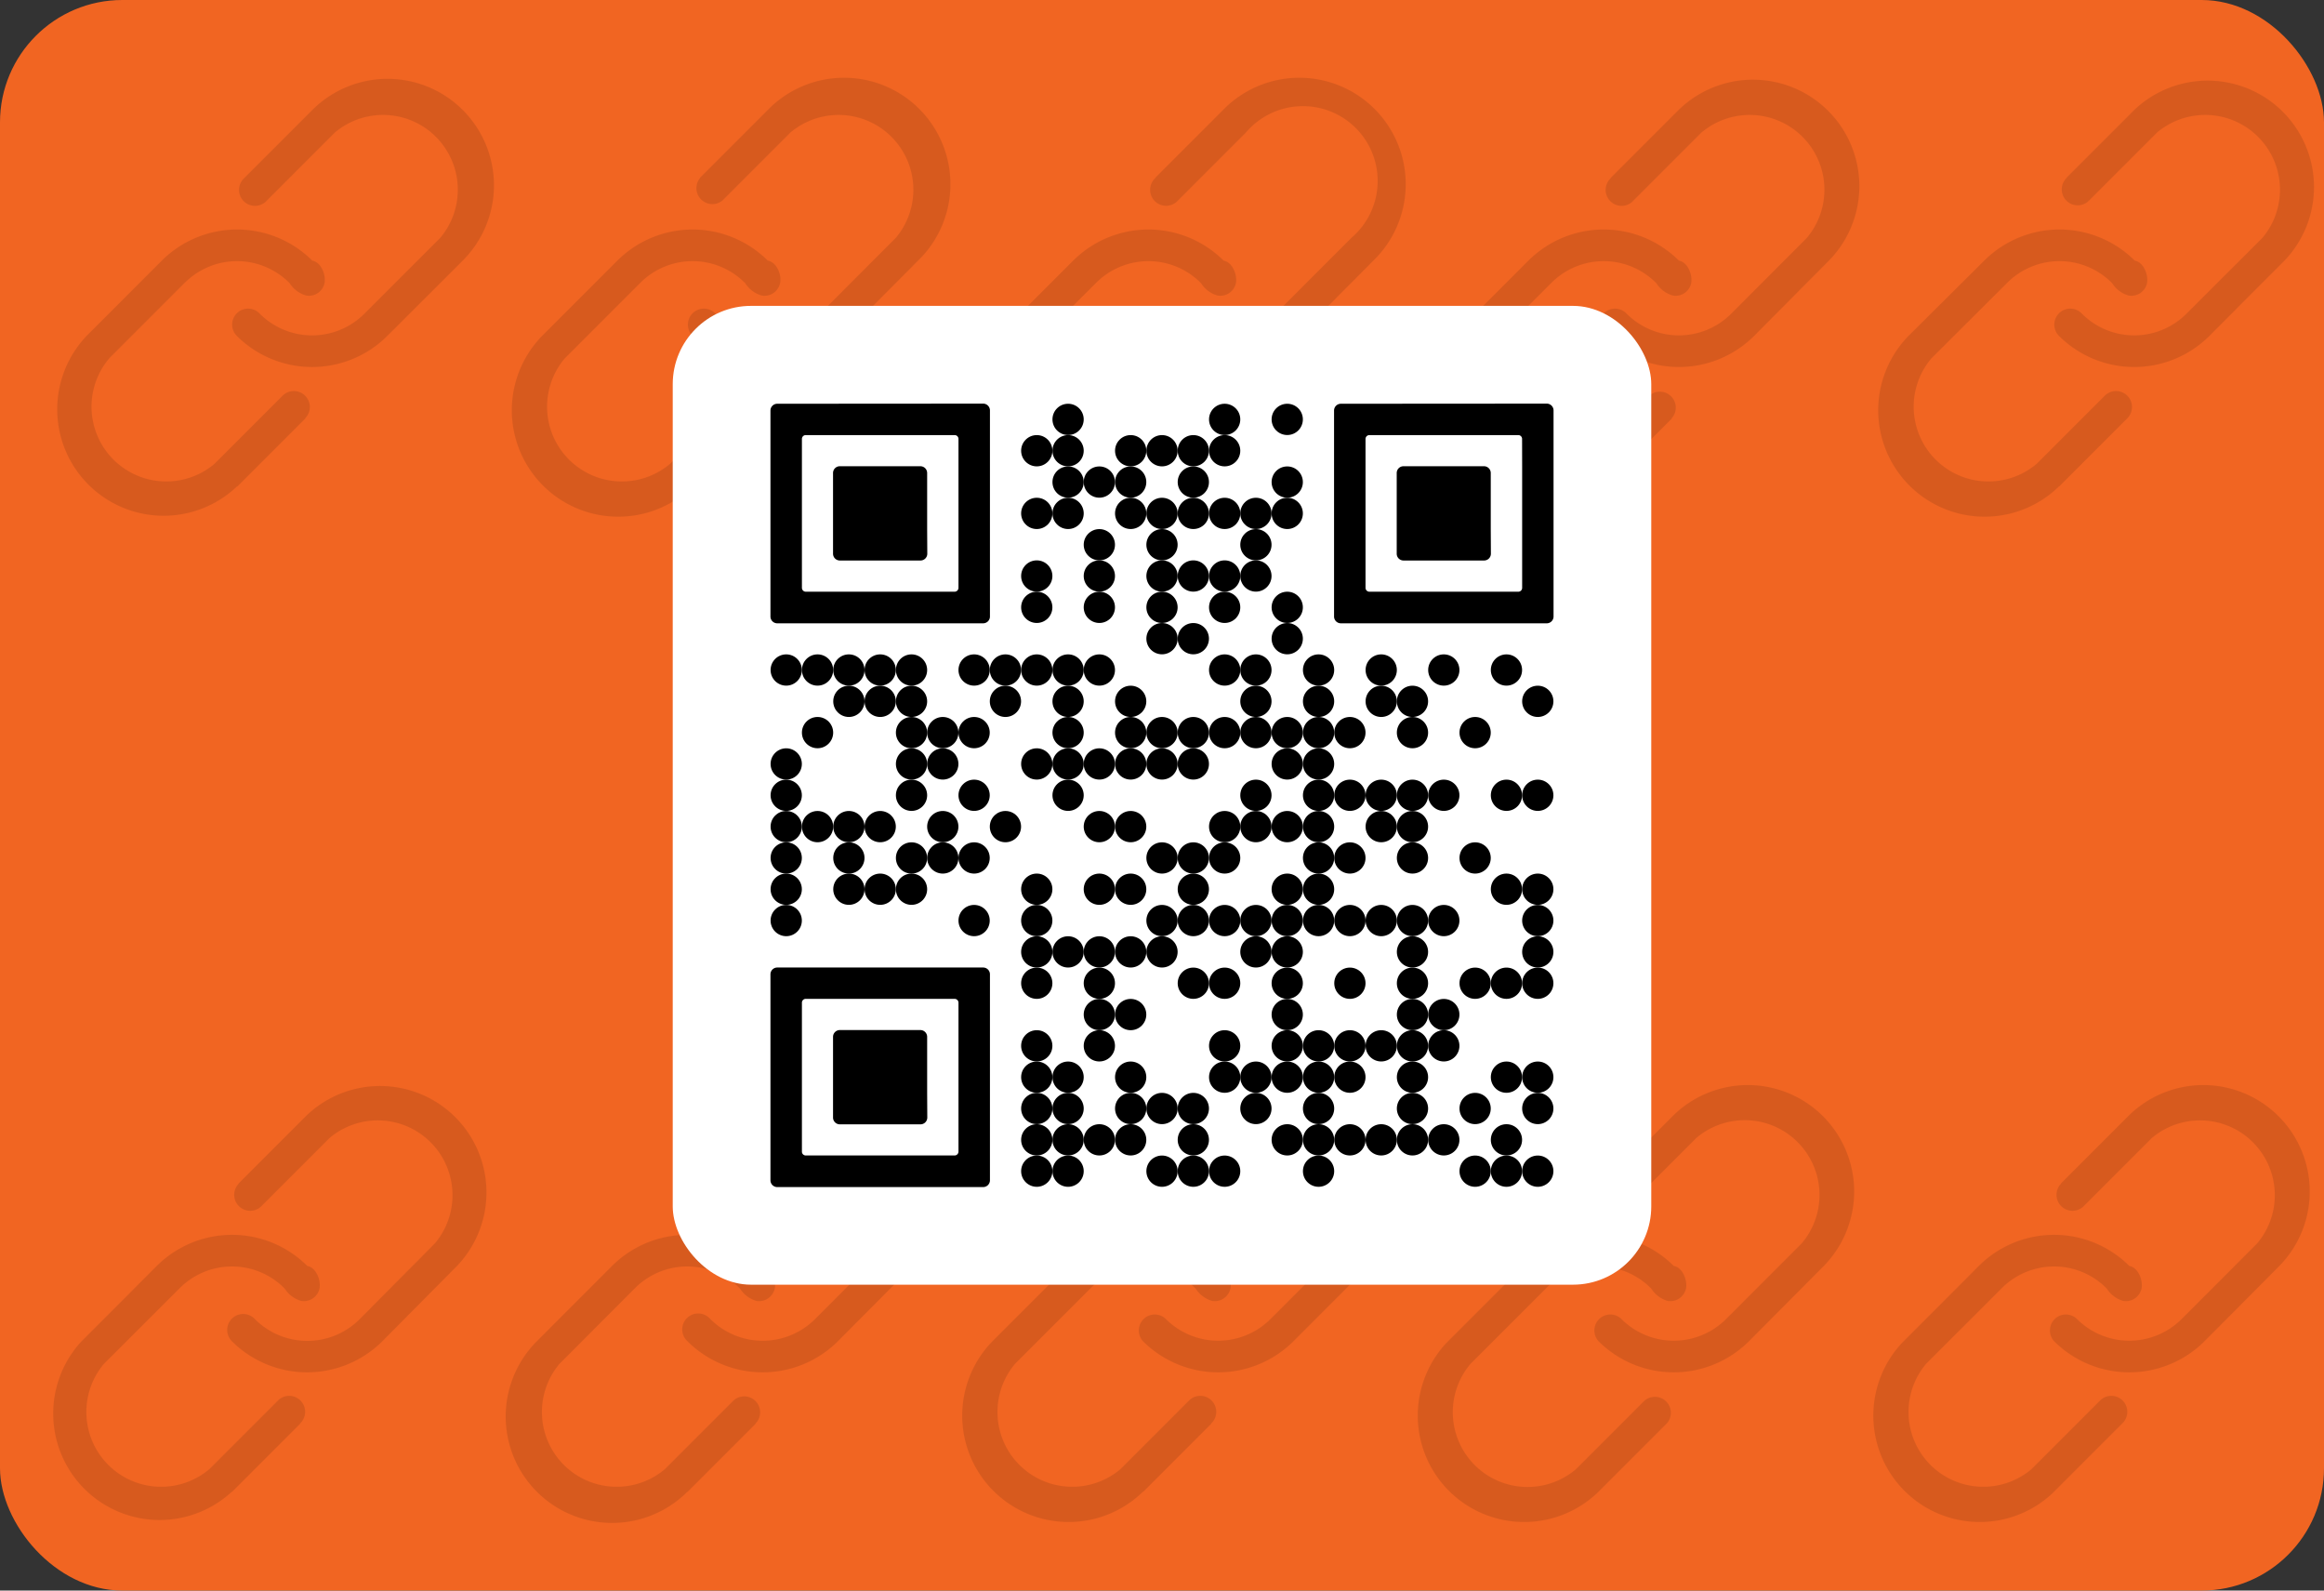 <svg xmlns="http://www.w3.org/2000/svg" viewBox="0 0 342 234"><rect x="0" y="0" width="342" height="234" fill="#333333" stroke="none"/><defs><style>.cls-1{fill:#f16522;}.cls-2{opacity:0.21;}.cls-3{opacity:0.5;}.cls-4{fill:#fff;}</style></defs><g id="Layer_2" data-name="Layer 2"><g id="orange_export_qr_with_background" data-name="orange export qr with background"><rect id="background" class="cls-1" width="342" height="234" rx="18"/><g id="link_icons" data-name="link icons" class="cls-2"><path class="cls-3" d="M34.88,71.56A15.66,15.66,0,0,1,12.74,49.42L23.81,38.34a15.69,15.69,0,0,1,22.15,0c1.27.23,2,2,1.81,3.24a2.34,2.34,0,0,1-2.71,1.9,4.25,4.25,0,0,1-2.43-1.81,10.87,10.87,0,0,0-15.5,0L16.06,52.74a11,11,0,0,0,15.5,15.5l10-10a2.35,2.35,0,0,1,3.37,3.28s0,0,0,.05l-10,10ZM57,49.42a15.69,15.69,0,0,1-22.15,0,2.35,2.35,0,0,1,3.32-3.33h0a10.88,10.88,0,0,0,15.51,0L64.78,35a11,11,0,0,0-15.5-15.5l-10,10a2.35,2.35,0,1,1-3.37-3.27l.05-.05,10-10A15.66,15.66,0,1,1,68.1,38.34Z"/><path class="cls-3" d="M101.92,71.56A15.66,15.66,0,0,1,79.77,49.42L90.85,38.34a15.68,15.68,0,0,1,22.14,0c1.28.23,2.05,2,1.82,3.24a2.34,2.34,0,0,1-2.72,1.9,4.26,4.26,0,0,1-2.42-1.81,10.87,10.87,0,0,0-15.5,0L83.1,52.74a11,11,0,0,0,15.5,15.5l10-10a2.35,2.35,0,0,1,3.37,3.28l0,.05-10,10Zm22.15-22.14a15.69,15.69,0,0,1-22.15,0,2.35,2.35,0,0,1,3.32-3.33h0a10.87,10.87,0,0,0,15.5,0L131.82,35a11,11,0,0,0-15.5-15.5l-10,10A2.35,2.35,0,0,1,103,26.21l0-.05,10-10a15.66,15.66,0,1,1,22.15,22.14Z"/><path class="cls-3" d="M169,71.56a15.66,15.66,0,1,1-22.15-22.14l11.08-11.08a15.68,15.68,0,0,1,22.14,0c1.28.23,2,2,1.82,3.24a2.34,2.34,0,0,1-2.72,1.9,4.23,4.23,0,0,1-2.42-1.81,10.87,10.87,0,0,0-15.5,0L150.13,52.74a11,11,0,0,0,15.51,15.5l10-10A2.35,2.35,0,0,1,179,61.55s0,0-.05.05l-10,10ZM191.1,49.42a15.68,15.68,0,0,1-22.14,0,2.35,2.35,0,0,1,3.32-3.33h0a10.87,10.87,0,0,0,15.5,0L198.86,35a11,11,0,1,0-15.51-15.5l-10,10A2.35,2.35,0,1,1,170,26.21s0,0,0-.05l10-10a15.66,15.66,0,1,1,22.15,22.14Z"/><path class="cls-3" d="M236,71.56a15.66,15.66,0,0,1-22.15-22.14l11.07-11.08a15.69,15.69,0,0,1,22.15,0c1.28.23,2,2,1.82,3.24a2.34,2.34,0,0,1-2.72,1.9,4.23,4.23,0,0,1-2.42-1.81,10.87,10.87,0,0,0-15.5,0L217.17,52.74a11,11,0,0,0,15.5,15.5l10-10A2.35,2.35,0,0,1,246,61.55l0,.05-10,10Zm22.14-22.14a15.68,15.68,0,0,1-22.14,0,2.35,2.35,0,0,1,3.32-3.33h0a10.87,10.87,0,0,0,15.5,0L265.89,35a11,11,0,0,0-15.5-15.5l-10,10a2.35,2.35,0,1,1-3.37-3.27l0-.05,10-10a15.66,15.66,0,0,1,22.15,22.14Z"/><path class="cls-3" d="M303,71.56a15.66,15.66,0,0,1-22.15-22.14L292,38.34a15.69,15.69,0,0,1,22.15,0c1.28.23,2,2,1.82,3.24a2.35,2.35,0,0,1-2.72,1.9,4.2,4.2,0,0,1-2.42-1.81,10.88,10.88,0,0,0-15.51,0L284.21,52.74a11,11,0,0,0,15.5,15.5l10-10a2.35,2.35,0,0,1,3.37,3.28l-.05.05-10,10Zm22.14-22.14a15.68,15.68,0,0,1-22.14,0,2.35,2.35,0,0,1,3.32-3.33h0a10.87,10.87,0,0,0,15.5,0L332.93,35a11,11,0,0,0-15.5-15.5l-10,10a2.34,2.34,0,1,1-3.36-3.27l0-.05,10-10a15.66,15.66,0,0,1,22.14,22.14Z"/><path class="cls-3" d="M34.12,219.46A15.66,15.66,0,0,1,12,197.32l11.07-11.08a15.69,15.69,0,0,1,22.15,0c1.27.23,2,2,1.82,3.24a2.37,2.37,0,0,1-2.72,1.91,4.31,4.31,0,0,1-2.43-1.82,10.87,10.87,0,0,0-15.5,0L15.3,200.64a11,11,0,0,0,15.5,15.5l10-10a2.35,2.35,0,1,1,3.37,3.27l0,.05-10,10Zm22.15-22.14a15.69,15.69,0,0,1-22.15,0A2.35,2.35,0,1,1,37.45,194h0A10.89,10.89,0,0,0,53,194L64,182.92a11,11,0,0,0-15.5-15.5l-10,10a2.35,2.35,0,0,1-3.37-3.28l0-.05,10-10a15.66,15.66,0,0,1,22.14,22.14Z"/><path class="cls-3" d="M101.16,219.46A15.66,15.66,0,0,1,79,197.32l11.07-11.08a15.68,15.68,0,0,1,22.14,0c1.28.23,2,2,1.82,3.24a2.36,2.36,0,0,1-2.72,1.91,4.33,4.33,0,0,1-2.42-1.82,10.87,10.87,0,0,0-15.5,0L82.34,200.64a11,11,0,0,0,15.5,15.5l10-10a2.34,2.34,0,1,1,3.36,3.27l0,.05-10,10Zm22.15-22.14a15.69,15.69,0,0,1-22.15,0,2.35,2.35,0,1,1,3.32-3.32h0A10.9,10.9,0,0,0,120,194l11.07-11.08a11,11,0,0,0-15.5-15.5l-10,10a2.35,2.35,0,0,1-3.37-3.28l0-.05,10-10a15.66,15.66,0,0,1,22.14,22.14Z"/><path class="cls-3" d="M168.2,219.46a15.66,15.66,0,0,1-22.15-22.14l11.08-11.08a15.68,15.68,0,0,1,22.14,0c1.28.23,2,2,1.82,3.24a2.36,2.36,0,0,1-2.72,1.91,4.29,4.29,0,0,1-2.42-1.82,10.87,10.87,0,0,0-15.5,0l-11.07,11.07a11,11,0,0,0,15.5,15.5l10-10a2.35,2.35,0,1,1,3.37,3.27l0,.05-10,10Zm22.15-22.14a15.69,15.69,0,0,1-22.15,0,2.35,2.35,0,0,1,3.32-3.32h0a10.89,10.89,0,0,0,15.5,0l11.08-11.08a11,11,0,0,0-15.5-15.5l-10,10a2.35,2.35,0,0,1-3.37-3.28l.05-.05,10-10a15.66,15.66,0,0,1,22.15,22.14Z"/><path class="cls-3" d="M235.24,219.46a15.66,15.66,0,0,1-22.15-22.14l11.08-11.08a15.68,15.68,0,0,1,22.14,0c1.28.23,2,2,1.82,3.24a2.36,2.36,0,0,1-2.72,1.91,4.29,4.29,0,0,1-2.42-1.82,10.87,10.87,0,0,0-15.5,0l-11.08,11.07a11,11,0,0,0,15.51,15.5l10-10a2.35,2.35,0,0,1,3.37,3.27s0,0-.05.05l-10,10Zm22.14-22.14a15.68,15.68,0,0,1-22.14,0,2.35,2.35,0,0,1,3.32-3.32h0a10.89,10.89,0,0,0,15.5,0l11.08-11.08a11,11,0,0,0-15.51-15.5l-10,10a2.35,2.35,0,0,1-3.37-3.28l0-.05,10-10a15.66,15.66,0,0,1,22.15,22.14Z"/><path class="cls-3" d="M302.28,219.46a15.66,15.66,0,0,1-22.15-22.14l11.07-11.08a15.69,15.69,0,0,1,22.15,0c1.28.23,2,2,1.82,3.24a2.36,2.36,0,0,1-2.72,1.91,4.26,4.26,0,0,1-2.42-1.82,10.87,10.87,0,0,0-15.5,0l-11.08,11.07a11,11,0,0,0,15.5,15.5l10-10a2.35,2.35,0,1,1,3.37,3.27l-.05.05-10,10Zm22.14-22.14a15.68,15.68,0,0,1-22.14,0A2.35,2.35,0,0,1,305.6,194h0a10.89,10.89,0,0,0,15.5,0l11.07-11.08a11,11,0,0,0-15.5-15.5l-10,10a2.35,2.35,0,0,1-3.37-3.28l0-.05,10-10a15.66,15.66,0,0,1,22.15,22.14Z"/></g><rect class="cls-4" x="99" y="45" width="144" height="144" rx="11.52"/></g><g id="_12" data-name="12"><circle cx="157.18" cy="61.7" r="2.3"/><circle cx="180.22" cy="61.7" r="2.3"/><circle cx="189.43" cy="61.7" r="2.3"/><circle cx="152.57" cy="66.31" r="2.3"/><circle cx="157.18" cy="66.31" r="2.3"/><circle cx="166.39" cy="66.31" r="2.3"/><circle cx="171" cy="66.31" r="2.3"/><circle cx="175.61" cy="66.31" r="2.3"/><circle cx="180.22" cy="66.31" r="2.3"/><circle cx="157.18" cy="70.92" r="2.3"/><circle cx="161.78" cy="70.92" r="2.3"/><circle cx="166.39" cy="70.92" r="2.3"/><circle cx="175.61" cy="70.92" r="2.3"/><circle cx="189.43" cy="70.92" r="2.3"/><circle cx="152.57" cy="75.53" r="2.3"/><circle cx="157.18" cy="75.53" r="2.3"/><circle cx="166.39" cy="75.53" r="2.3"/><circle cx="171" cy="75.53" r="2.3"/><circle cx="175.61" cy="75.53" r="2.3"/><circle cx="180.22" cy="75.53" r="2.3"/><circle cx="184.82" cy="75.53" r="2.3"/><circle cx="189.43" cy="75.53" r="2.3"/><circle cx="161.78" cy="80.14" r="2.3"/><circle cx="171" cy="80.14" r="2.3"/><circle cx="184.82" cy="80.14" r="2.3"/><circle cx="152.57" cy="84.74" r="2.3"/><circle cx="161.78" cy="84.74" r="2.3"/><circle cx="171" cy="84.74" r="2.3"/><circle cx="175.61" cy="84.74" r="2.3"/><circle cx="180.22" cy="84.74" r="2.3"/><circle cx="184.82" cy="84.74" r="2.3"/><circle cx="152.57" cy="89.35" r="2.3"/><circle cx="161.78" cy="89.35" r="2.3"/><circle cx="171" cy="89.35" r="2.3"/><circle cx="180.22" cy="89.35" r="2.3"/><circle cx="189.43" cy="89.35" r="2.3"/><circle cx="171" cy="93.96" r="2.3"/><circle cx="175.61" cy="93.96" r="2.3"/><circle cx="189.43" cy="93.96" r="2.3"/><circle cx="115.7" cy="98.57" r="2.3"/><circle cx="120.31" cy="98.57" r="2.3"/><circle cx="124.92" cy="98.57" r="2.3"/><circle cx="129.53" cy="98.57" r="2.3"/><circle cx="134.14" cy="98.57" r="2.3"/><circle cx="143.35" cy="98.57" r="2.3"/><circle cx="147.96" cy="98.57" r="2.3"/><circle cx="152.57" cy="98.57" r="2.3"/><circle cx="157.18" cy="98.57" r="2.3"/><circle cx="161.78" cy="98.57" r="2.3"/><circle cx="180.22" cy="98.57" r="2.3"/><circle cx="184.82" cy="98.57" r="2.3"/><circle cx="194.04" cy="98.57" r="2.3"/><circle cx="203.26" cy="98.57" r="2.3"/><circle cx="212.47" cy="98.57" r="2.3"/><circle cx="221.69" cy="98.57" r="2.3"/><circle cx="124.92" cy="103.18" r="2.3"/><circle cx="129.53" cy="103.18" r="2.3"/><circle cx="134.14" cy="103.18" r="2.3"/><circle cx="147.96" cy="103.18" r="2.3"/><circle cx="157.18" cy="103.18" r="2.3"/><circle cx="166.39" cy="103.18" r="2.3"/><circle cx="184.82" cy="103.18" r="2.3"/><circle cx="194.04" cy="103.18" r="2.3"/><circle cx="203.26" cy="103.18" r="2.3"/><circle cx="207.86" cy="103.18" r="2.3"/><circle cx="226.3" cy="103.18" r="2.3"/><circle cx="120.31" cy="107.78" r="2.3"/><circle cx="134.14" cy="107.78" r="2.3"/><circle cx="138.74" cy="107.78" r="2.3"/><circle cx="143.35" cy="107.78" r="2.3"/><circle cx="157.18" cy="107.78" r="2.3"/><circle cx="166.39" cy="107.78" r="2.3"/><circle cx="171" cy="107.78" r="2.3"/><circle cx="175.61" cy="107.78" r="2.3"/><circle cx="180.22" cy="107.78" r="2.3"/><circle cx="184.82" cy="107.78" r="2.3"/><circle cx="189.43" cy="107.78" r="2.3"/><circle cx="194.04" cy="107.78" r="2.3"/><circle cx="198.65" cy="107.78" r="2.3"/><circle cx="207.86" cy="107.78" r="2.3"/><circle cx="217.08" cy="107.78" r="2.3"/><circle cx="115.7" cy="112.39" r="2.3"/><circle cx="134.14" cy="112.39" r="2.3"/><circle cx="138.74" cy="112.39" r="2.3"/><circle cx="152.57" cy="112.39" r="2.3"/><circle cx="157.18" cy="112.39" r="2.3"/><circle cx="161.78" cy="112.39" r="2.3"/><circle cx="166.39" cy="112.39" r="2.3"/><circle cx="171" cy="112.39" r="2.3"/><circle cx="175.61" cy="112.39" r="2.3"/><circle cx="189.43" cy="112.39" r="2.3"/><circle cx="194.04" cy="112.39" r="2.3"/><circle cx="115.7" cy="117" r="2.3"/><circle cx="134.14" cy="117" r="2.3"/><circle cx="143.35" cy="117" r="2.3"/><circle cx="157.18" cy="117" r="2.3"/><circle cx="184.82" cy="117" r="2.3"/><circle cx="194.04" cy="117" r="2.3"/><circle cx="198.65" cy="117" r="2.3"/><circle cx="203.26" cy="117" r="2.3"/><circle cx="207.86" cy="117" r="2.3"/><circle cx="212.47" cy="117" r="2.3"/><circle cx="221.69" cy="117" r="2.3"/><circle cx="226.3" cy="117" r="2.3"/><circle cx="115.7" cy="121.61" r="2.3"/><circle cx="120.31" cy="121.61" r="2.3"/><circle cx="124.92" cy="121.61" r="2.3"/><circle cx="129.53" cy="121.61" r="2.3"/><circle cx="138.74" cy="121.61" r="2.3"/><circle cx="147.96" cy="121.61" r="2.3"/><circle cx="161.78" cy="121.61" r="2.3"/><circle cx="166.39" cy="121.61" r="2.3"/><circle cx="180.22" cy="121.61" r="2.3"/><circle cx="184.82" cy="121.61" r="2.3"/><circle cx="189.43" cy="121.61" r="2.3"/><circle cx="194.04" cy="121.61" r="2.3"/><circle cx="203.26" cy="121.61" r="2.3"/><circle cx="207.86" cy="121.61" r="2.3"/><circle cx="115.7" cy="126.22" r="2.3"/><circle cx="124.92" cy="126.22" r="2.3"/><circle cx="134.14" cy="126.22" r="2.3"/><circle cx="138.74" cy="126.22" r="2.3"/><circle cx="143.35" cy="126.22" r="2.3"/><circle cx="171" cy="126.22" r="2.3"/><circle cx="175.61" cy="126.22" r="2.3"/><circle cx="180.22" cy="126.22" r="2.3"/><circle cx="194.04" cy="126.22" r="2.3"/><circle cx="198.65" cy="126.22" r="2.3"/><circle cx="207.86" cy="126.22" r="2.3"/><circle cx="217.08" cy="126.22" r="2.3"/><circle cx="115.7" cy="130.82" r="2.3"/><circle cx="124.92" cy="130.82" r="2.3"/><circle cx="129.53" cy="130.82" r="2.3"/><circle cx="134.14" cy="130.82" r="2.3"/><circle cx="152.57" cy="130.82" r="2.3"/><circle cx="161.78" cy="130.82" r="2.3"/><circle cx="166.39" cy="130.82" r="2.3"/><circle cx="175.61" cy="130.82" r="2.3"/><circle cx="189.43" cy="130.82" r="2.3"/><circle cx="194.04" cy="130.82" r="2.3"/><circle cx="221.69" cy="130.82" r="2.3"/><circle cx="226.3" cy="130.82" r="2.3"/><circle cx="115.7" cy="135.43" r="2.3"/><circle cx="143.35" cy="135.43" r="2.3"/><circle cx="152.57" cy="135.43" r="2.3"/><circle cx="171" cy="135.43" r="2.3"/><circle cx="175.61" cy="135.43" r="2.3"/><circle cx="180.22" cy="135.43" r="2.3"/><circle cx="184.82" cy="135.43" r="2.3"/><circle cx="189.43" cy="135.43" r="2.3"/><circle cx="194.04" cy="135.43" r="2.3"/><circle cx="198.65" cy="135.43" r="2.3"/><circle cx="203.26" cy="135.43" r="2.3"/><circle cx="207.86" cy="135.43" r="2.3"/><circle cx="212.47" cy="135.43" r="2.3"/><circle cx="226.3" cy="135.43" r="2.3"/><circle cx="152.57" cy="140.04" r="2.3"/><circle cx="157.18" cy="140.04" r="2.3"/><circle cx="161.78" cy="140.04" r="2.3"/><circle cx="166.39" cy="140.04" r="2.3"/><circle cx="171" cy="140.04" r="2.3"/><circle cx="184.82" cy="140.04" r="2.3"/><circle cx="189.43" cy="140.04" r="2.3"/><circle cx="207.86" cy="140.04" r="2.3"/><circle cx="226.3" cy="140.04" r="2.3"/><circle cx="152.57" cy="144.65" r="2.3"/><circle cx="161.78" cy="144.65" r="2.3"/><circle cx="175.61" cy="144.65" r="2.3"/><circle cx="180.22" cy="144.65" r="2.3"/><circle cx="189.43" cy="144.65" r="2.3"/><circle cx="198.65" cy="144.65" r="2.3"/><circle cx="207.86" cy="144.65" r="2.3"/><circle cx="217.08" cy="144.65" r="2.3"/><circle cx="221.69" cy="144.65" r="2.3"/><circle cx="226.3" cy="144.65" r="2.3"/><circle cx="161.78" cy="149.26" r="2.3"/><circle cx="166.39" cy="149.26" r="2.3"/><circle cx="189.43" cy="149.26" r="2.3"/><circle cx="207.86" cy="149.26" r="2.3"/><circle cx="212.47" cy="149.26" r="2.3"/><circle cx="152.57" cy="153.86" r="2.3"/><circle cx="161.78" cy="153.86" r="2.3"/><circle cx="180.22" cy="153.86" r="2.3"/><circle cx="189.43" cy="153.86" r="2.3"/><circle cx="194.04" cy="153.86" r="2.3"/><circle cx="198.65" cy="153.86" r="2.3"/><circle cx="203.26" cy="153.86" r="2.3"/><circle cx="207.86" cy="153.86" r="2.3"/><circle cx="212.47" cy="153.86" r="2.3"/><circle cx="152.57" cy="158.47" r="2.3"/><circle cx="157.18" cy="158.47" r="2.3"/><circle cx="166.39" cy="158.47" r="2.3"/><circle cx="180.22" cy="158.47" r="2.3"/><circle cx="184.82" cy="158.47" r="2.3"/><circle cx="189.43" cy="158.47" r="2.3"/><circle cx="194.04" cy="158.47" r="2.3"/><circle cx="198.65" cy="158.47" r="2.3"/><circle cx="207.86" cy="158.47" r="2.3"/><circle cx="221.69" cy="158.47" r="2.3"/><circle cx="226.3" cy="158.47" r="2.3"/><circle cx="152.57" cy="163.08" r="2.3"/><circle cx="157.18" cy="163.08" r="2.3"/><circle cx="166.39" cy="163.08" r="2.3"/><circle cx="171" cy="163.08" r="2.3"/><circle cx="175.61" cy="163.08" r="2.3"/><circle cx="184.82" cy="163.08" r="2.3"/><circle cx="194.04" cy="163.08" r="2.3"/><circle cx="207.86" cy="163.08" r="2.3"/><circle cx="217.08" cy="163.08" r="2.3"/><circle cx="226.3" cy="163.08" r="2.3"/><circle cx="152.57" cy="167.69" r="2.3"/><circle cx="157.18" cy="167.69" r="2.3"/><circle cx="161.78" cy="167.69" r="2.3"/><circle cx="166.39" cy="167.69" r="2.3"/><circle cx="175.61" cy="167.69" r="2.3"/><circle cx="189.43" cy="167.69" r="2.3"/><circle cx="194.04" cy="167.69" r="2.3"/><circle cx="198.65" cy="167.69" r="2.3"/><circle cx="203.26" cy="167.69" r="2.3"/><circle cx="207.86" cy="167.69" r="2.3"/><circle cx="212.47" cy="167.69" r="2.3"/><circle cx="221.69" cy="167.69" r="2.3"/><circle cx="152.57" cy="172.3" r="2.3"/><circle cx="157.18" cy="172.3" r="2.3"/><circle cx="171" cy="172.3" r="2.3"/><circle cx="175.61" cy="172.3" r="2.3"/><circle cx="180.22" cy="172.3" r="2.3"/><circle cx="194.04" cy="172.3" r="2.3"/><circle cx="217.08" cy="172.3" r="2.3"/><circle cx="221.69" cy="172.3" r="2.3"/><circle cx="226.3" cy="172.3" r="2.3"/><path d="M114.38,59.4a1,1,0,0,0-1,1v30.3a1,1,0,0,0,1,1h30.3a1,1,0,0,0,1-1V60.38a1,1,0,0,0-1-1Zm26.67,9.22V86.49a.57.57,0,0,1-.56.56H118.57a.57.57,0,0,1-.56-.56V64.57a.56.56,0,0,1,.56-.56h21.92a.56.56,0,0,1,.56.56Z"/><path d="M136.44,77.83V69.59a1,1,0,0,0-1-1H123.59a1,1,0,0,0-1,1V81.46a1,1,0,0,0,1,1h11.87a1,1,0,0,0,1-1Z"/><path d="M197.32,59.4a1,1,0,0,0-1,1v30.3a1,1,0,0,0,1,1h30.3a1,1,0,0,0,1-1V60.38a1,1,0,0,0-1-1ZM224,68.62V86.49a.56.56,0,0,1-.56.56H201.51a.57.57,0,0,1-.56-.56V64.57a.57.57,0,0,1,.56-.56h21.92a.56.56,0,0,1,.56.56Z"/><path d="M219.38,77.83V69.59a1,1,0,0,0-1-1H206.54a1,1,0,0,0-1,1V81.46a1,1,0,0,0,1,1H218.4a1,1,0,0,0,1-1Z"/><path d="M114.38,142.34a1,1,0,0,0-1,1v30.3a1,1,0,0,0,1,1h30.3a1,1,0,0,0,1-1v-30.3a1,1,0,0,0-1-1Zm26.67,9.22v17.87a.57.57,0,0,1-.56.56H118.57a.56.56,0,0,1-.56-.56V147.51a.56.56,0,0,1,.56-.56h21.92a.57.57,0,0,1,.56.56Z"/><path d="M136.44,160.78v-8.24a1,1,0,0,0-1-1H123.59a1,1,0,0,0-1,1v11.87a1,1,0,0,0,1,1h11.87a1,1,0,0,0,1-1Z"/></g></g></svg>